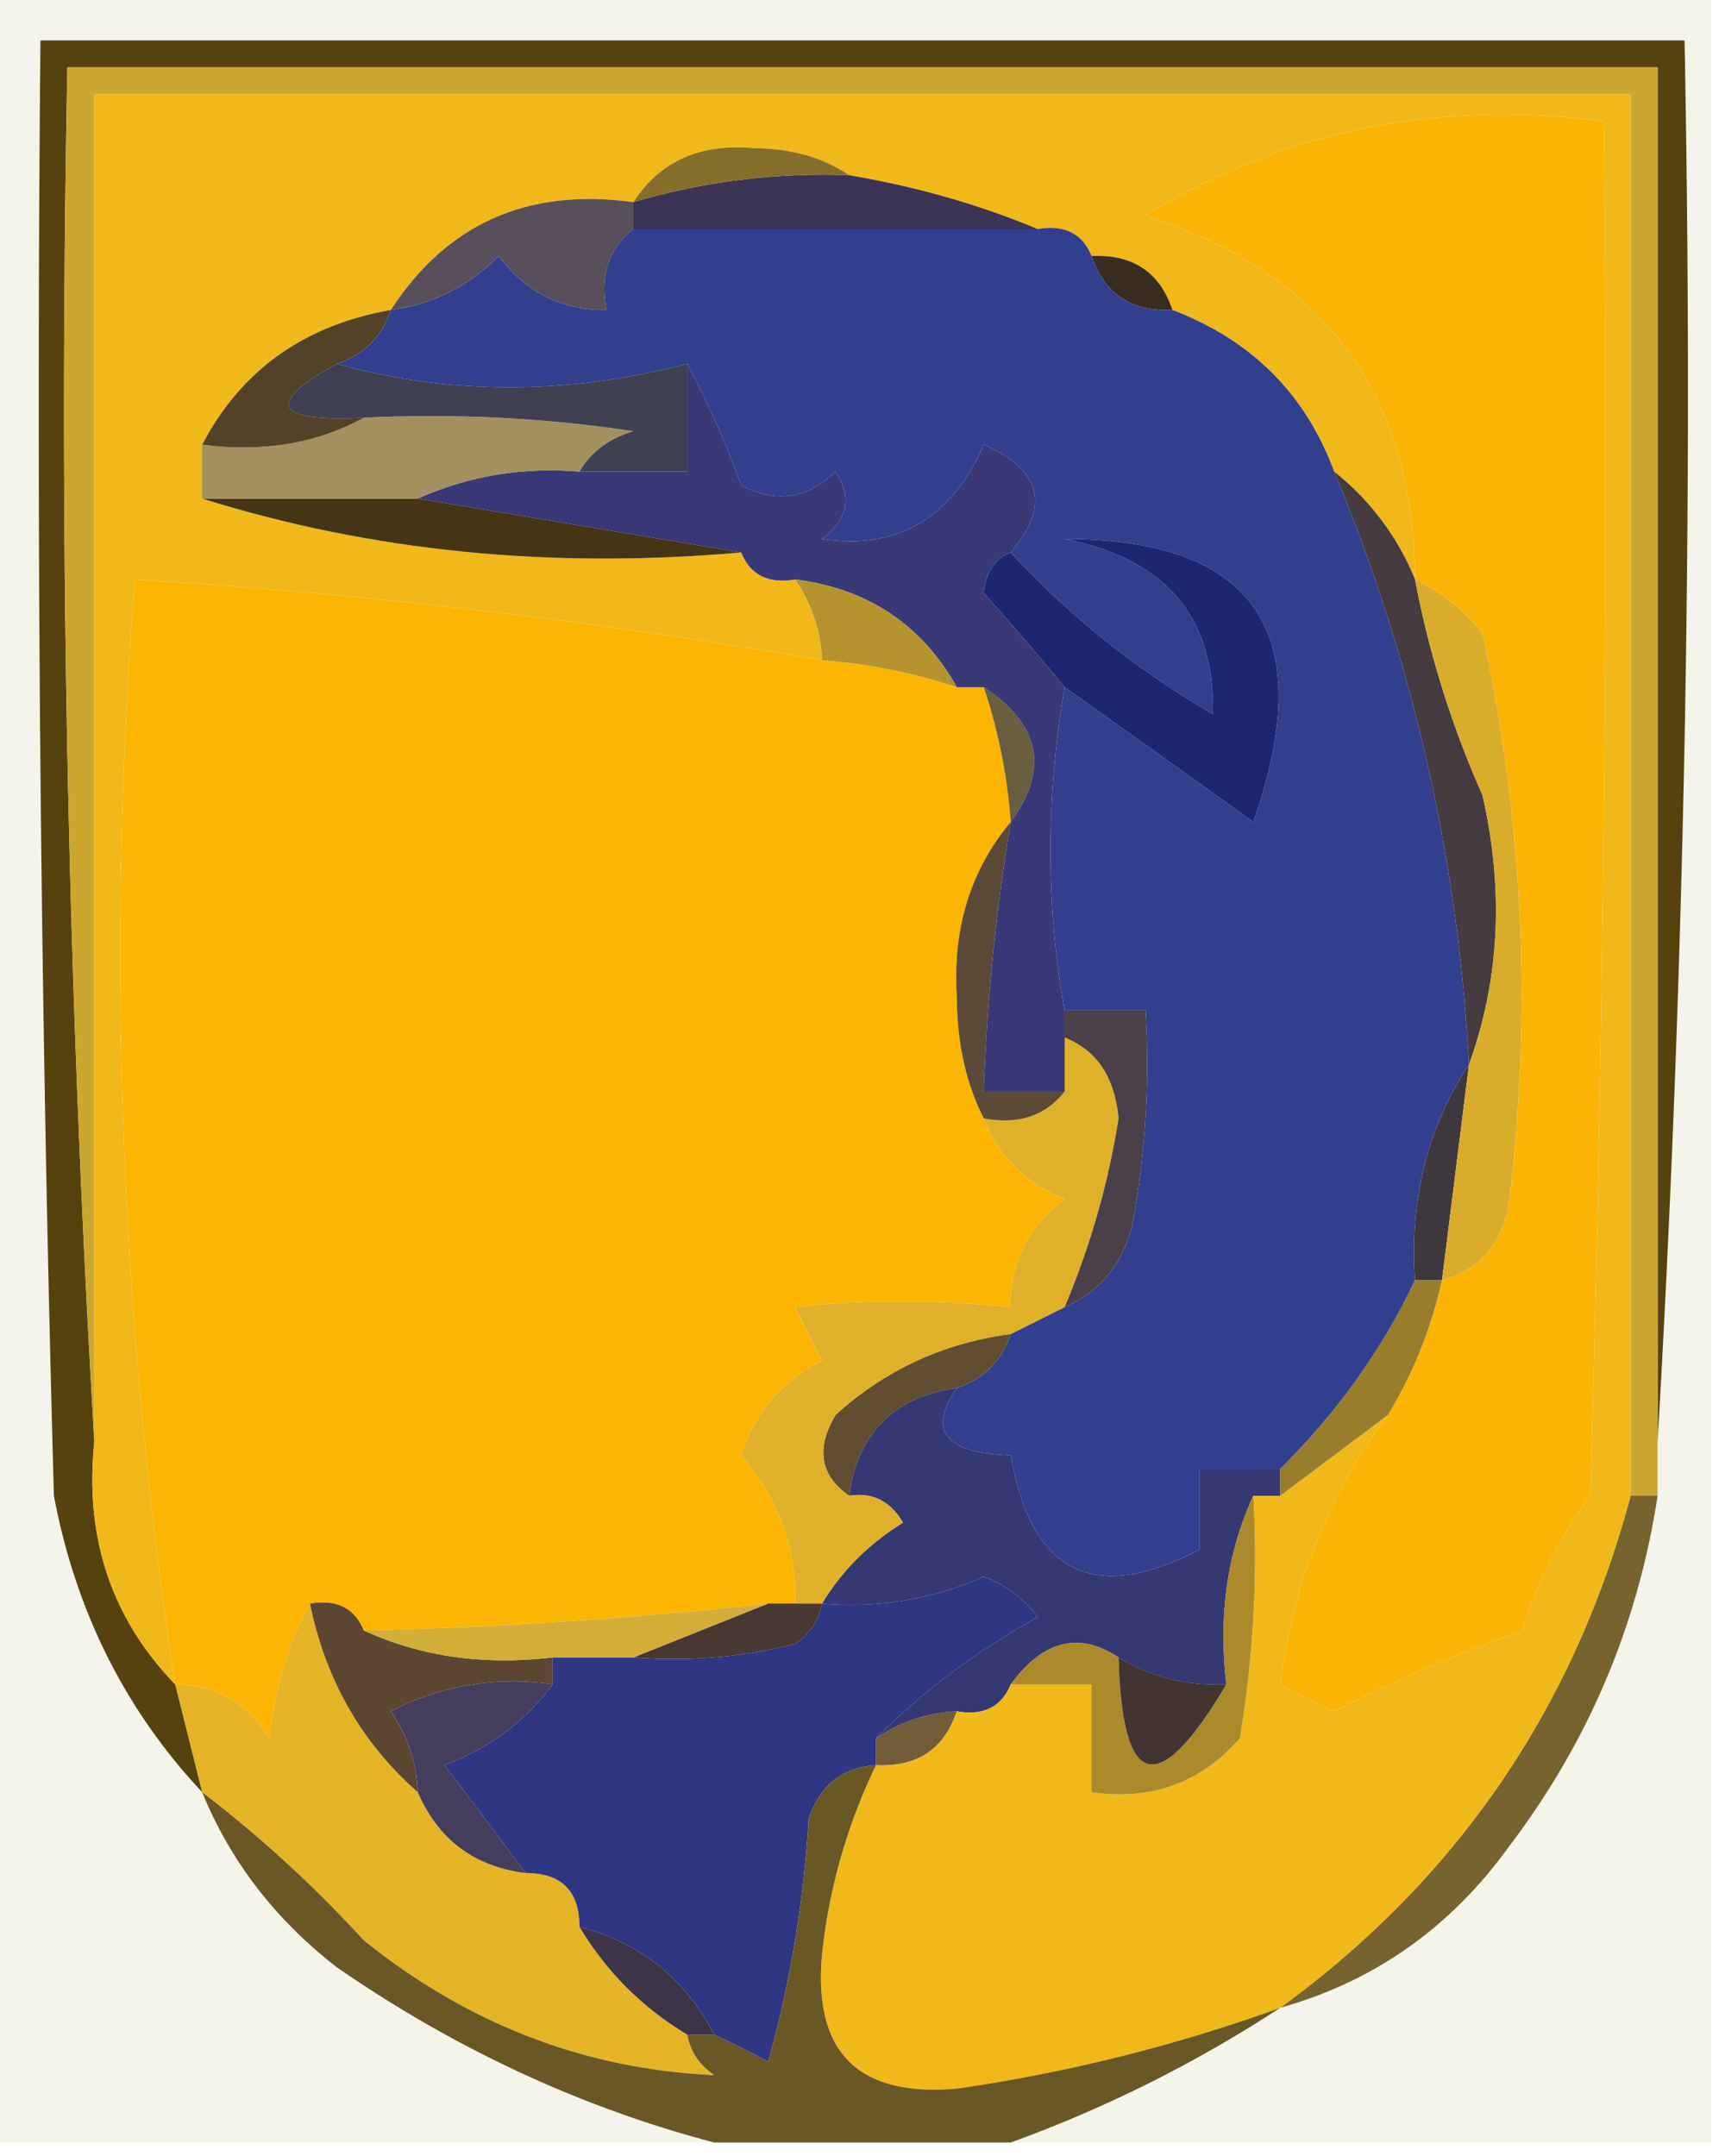 <svg xmlns="http://www.w3.org/2000/svg" width="64" height="80" style="shape-rendering:geometricPrecision;text-rendering:geometricPrecision;image-rendering:optimizeQuality;fill-rule:evenodd;clip-rule:evenodd"><path style="opacity:1" fill="#f5f4eb" d="M-.5-.5h64v80h-26a48.443 48.443 0 0 0 10-5c3.49-.977 6.322-2.977 8.5-6 2.937-3.874 4.77-8.207 5.5-13v-2a676.567 676.567 0 0 0 1-52h-61c-.167 18.003 0 36.003.5 54 .805 4.276 2.638 7.943 5.5 11 1.043 2.556 2.71 4.723 5 6.5 4.392 3.033 9.059 5.2 14 6.5h-27v-80z"/><path style="opacity:1" fill="#76632d" d="M60.5 55.5h1c-.73 4.793-2.563 9.126-5.5 13-2.178 3.023-5.01 5.023-8.5 6 6.565-4.793 10.898-11.127 13-19z"/><path style="opacity:1" fill="#e5b426" d="M11.5 59.5c.579 2.831 1.912 5.164 4 7 .762 1.762 2.096 2.762 4 3 1.333 0 2 .667 2 2 1 1.667 2.333 3 4 4 .11.617.444 1.117 1 1.5-4.796-.222-9.129-1.889-13-5a46.145 46.145 0 0 0-6-5.5l-1-4c1.517.01 2.684.677 3.5 2 .198-1.882.698-3.548 1.5-5z"/><path style="opacity:1" fill="#715d38" d="M35.5 63.5c-.473 1.406-1.473 2.073-3 2v-1a5.728 5.728 0 0 1 3-1z"/><path style="opacity:1" fill="#2f3683" d="M32.5 64.5v1c-1.25.077-2.083.744-2.5 2a42.707 42.707 0 0 1-1.5 9 44.358 44.358 0 0 0-2-1c-1.085-2.087-2.751-3.42-5-4 0-1.333-.667-2-2-2a493.061 493.061 0 0 0-3-4c1.684-.65 3.017-1.65 4-3v-1h3a18.436 18.436 0 0 0 6-.5c.556-.383.89-.883 1-1.5a11.989 11.989 0 0 0 6-1 4.452 4.452 0 0 1 2 1.5c-2.316 1.298-4.316 2.798-6 4.5z"/><path style="opacity:1" fill="#453d5c" d="M20.5 62.5c-.983 1.35-2.316 2.35-4 3a493.061 493.061 0 0 1 3 4c-1.904-.238-3.238-1.238-4-3a5.576 5.576 0 0 0-1-3 9.864 9.864 0 0 1 6-1z"/><path style="opacity:1" fill="#5b4731" d="M11.5 59.5c.992-.172 1.658.162 2 1 2.107.968 4.44 1.302 7 1v1a9.864 9.864 0 0 0-6 1c.627.917.96 1.917 1 3-2.088-1.836-3.421-4.169-4-7z"/><path style="opacity:1" fill="#363873" d="M35.5 51.5c-1.102 1.592-.435 2.425 2 2.5.76 4.38 3.094 5.547 7 3.5v-3h3v1h-1c-.968 2.107-1.302 4.44-1 7-1.459.067-2.792-.266-4-1-1.462-.97-2.795-.638-4 1-.342.838-1.008 1.172-2 1a5.728 5.728 0 0 0-3 1c1.684-1.702 3.684-3.202 6-4.5a4.452 4.452 0 0 0-2-1.5 11.989 11.989 0 0 1-6 1c.73-1.212 1.73-2.212 3-3-.457-.797-1.124-1.13-2-1 .333-2.333 1.667-3.667 4-4z"/><path style="opacity:1" fill="#56420e" d="M61.5 53.5v-51h-59a650.843 650.843 0 0 0 1 51c-.368 3.544.632 6.544 3 9l1 4c-2.862-3.057-4.695-6.724-5.5-11-.5-17.997-.667-35.997-.5-54h61a676.567 676.567 0 0 1-1 52z"/><path style="opacity:1" fill="#fcb503" d="M30.5 24.5c1.716.129 3.383.462 5 1h1a20.677 20.677 0 0 1 1 5c-1.497 1.79-2.164 3.956-2 6.5.008 1.707.342 3.207 1 4.5.507 1.359 1.507 2.359 3 3-1.353 1.024-2.02 2.357-2 4-2.847-.282-5.513-.282-8 0l1 2c-1.512.75-2.512 1.916-3 3.5 1.385 1.597 2.051 3.43 2 5.5h-1c-4.982.553-9.982.887-15 1-.342-.838-1.008-1.172-2-1-.802 1.452-1.302 3.118-1.5 5-.816-1.323-1.983-1.99-3.5-2a181.27 181.27 0 0 1-1.5-41c8.536.53 17.036 1.53 25.5 3z"/><path style="opacity:1" fill="#f1b81b" d="M60.5 55.5c-2.102 7.873-6.435 14.207-13 19a60.694 60.694 0 0 1-12 3c-3.672.318-5.338-1.349-5-5a21.216 21.216 0 0 1 2-7c1.527.073 2.527-.594 3-2 .992.172 1.658-.162 2-1h3v4c2.222.322 4.056-.345 5.5-2 .498-2.982.665-5.982.5-9h1l4-3c-2.195 2.902-3.528 6.236-4 10l2 1a55.19 55.19 0 0 1 7-3 16.094 16.094 0 0 1 2.5-5c.5-16.997.667-33.997.5-51-6.242-.809-11.908.358-17 3.5 6.634 2.124 9.967 6.624 10 13.5a9.818 9.818 0 0 0-3-4c-1.062-2.878-3.062-4.878-6-6-.473-1.406-1.473-2.073-3-2-.342-.838-1.008-1.172-2-1-2.157-.907-4.49-1.573-7-2-.949-.652-2.115-.986-3.5-1-2.008-.193-3.508.473-4.5 2-3.916-.54-6.916.794-9 4-3.22.57-5.552 2.236-7 5v2c6.25 1.959 12.916 2.625 20 2 .342.838 1.008 1.172 2 1 .61.891.943 1.891 1 3a233.151 233.151 0 0 0-25.5-3 181.27 181.27 0 0 0 1.5 41c-2.368-2.456-3.368-5.456-3-9v-50h57v52z"/><path style="opacity:1" fill="#aa8a2b" d="M46.5 55.5a40.936 40.936 0 0 1-.5 9c-1.444 1.655-3.278 2.322-5.5 2v-4h-3c1.205-1.638 2.538-1.97 4-1 .132 4.939 1.465 5.272 4 1-.302-2.56.032-4.893 1-7z"/><path style="opacity:1" fill="#413431" d="M41.5 61.5c1.208.734 2.541 1.067 4 1-2.535 4.272-3.868 3.939-4-1z"/><path style="opacity:1" fill="#4a3932" d="M28.5 59.5h2c-.11.617-.444 1.117-1 1.5a18.436 18.436 0 0 1-6 .5l5-2z"/><path style="opacity:1" fill="#d2ae39" d="m28.5 59.5-5 2h-3c-2.56.302-4.893-.032-7-1a170.705 170.705 0 0 0 15-1z"/><path style="opacity:1" fill="#987d2c" d="M52.5 47.5h1a16.328 16.328 0 0 1-2 5l-4 3v-1c2.117-2.1 3.783-4.433 5-7z"/><path style="opacity:1" fill="#323f8f" d="M23.5 8.5h15c.992-.172 1.658.162 2 1 .473 1.406 1.473 2.073 3 2 2.938 1.122 4.938 3.122 6 6a66.068 66.068 0 0 1 5 22c-1.54 2.338-2.206 5.005-2 8-1.217 2.567-2.883 4.9-5 7h-3v3c-3.906 2.047-6.24.88-7-3.5-2.435-.075-3.102-.908-2-2.5 1-.333 1.667-1 2-2l2-1c1.29-.558 2.123-1.558 2.5-3 .497-2.646.664-5.313.5-8h-3c-.701-3.913-.701-7.913 0-12 2.315 1.642 4.648 3.308 7 5 2.44-6.994.106-10.494-7-10.5 3.759.744 5.592 2.91 5.5 6.5-2.844-1.659-5.344-3.659-7.5-6 1.476-1.73 1.142-3.063-1-4-1.216 2.75-3.216 3.917-6 3.5.95-.718 1.117-1.55.5-2.5-1.05 1.017-2.216 1.184-3.5.5a36.213 36.213 0 0 0-2-4.5c-4.48 1.162-8.813 1.162-13 0 1-.333 1.667-1 2-2 1.544-.203 2.878-.87 4-2 1.024 1.353 2.357 2.02 4 2-.237-1.291.096-2.291 1-3z"/><path style="opacity:1" fill="#614d30" d="M37.5 49.5c-.333 1-1 1.667-2 2-2.333.333-3.667 1.667-4 4-1.073-.75-1.24-1.75-.5-3 1.843-1.671 4.01-2.671 6.5-3z"/><path style="opacity:1" fill="#dfb029" d="M39.5 38.5c1.194.47 1.86 1.47 2 3a29.89 29.89 0 0 1-2 7l-2 1c-2.49.329-4.657 1.329-6.5 3-.74 1.25-.573 2.25.5 3 .876-.13 1.543.203 2 1-1.27.788-2.27 1.788-3 3h-1c.051-2.07-.615-3.903-2-5.5.488-1.584 1.488-2.75 3-3.5l-1-2c2.487-.282 5.153-.282 8 0-.02-1.643.647-2.976 2-4-1.493-.641-2.493-1.641-3-3 1.291.237 2.291-.096 3-1v-2z"/><path style="opacity:1" fill="#fbb406" d="M51.5 52.5a16.328 16.328 0 0 0 2-5c1.431-.38 2.264-1.38 2.5-3a63.173 63.173 0 0 0-1-21c-.708-.88-1.542-1.547-2.5-2-.033-6.876-3.366-11.376-10-13.5 5.092-3.142 10.758-4.309 17-3.5.167 17.003 0 34.003-.5 51a16.094 16.094 0 0 0-2.5 5 55.19 55.19 0 0 0-7 3l-2-1c.472-3.764 1.805-7.098 4-10z"/><path style="opacity:1" fill="#cca72f" d="M61.5 53.5v2h-1v-52h-57v50a650.843 650.843 0 0 1-1-51h59v51z"/><path style="opacity:1" fill="#40383f" d="m54.5 39.5-1 8h-1c-.206-2.995.46-5.662 2-8z"/><path style="opacity:1" fill="#4b404a" d="M39.5 38.5v-1h3a32.437 32.437 0 0 1-.5 8c-.377 1.442-1.21 2.442-2.5 3a29.89 29.89 0 0 0 2-7c-.14-1.53-.806-2.53-2-3z"/><path style="opacity:1" fill="#5b4a38" d="M37.5 30.5a76.94 76.94 0 0 0-1 10h3c-.709.904-1.709 1.237-3 1-.658-1.293-.992-2.793-1-4.5-.164-2.544.503-4.71 2-6.5z"/><path style="opacity:1" fill="#1d2672" d="M39.5 25.5a122.796 122.796 0 0 0-3-3.5c.07-.765.403-1.265 1-1.5 2.156 2.341 4.656 4.341 7.5 6 .092-3.59-1.741-5.756-5.5-6.5 7.106.006 9.44 3.506 7 10.5a1264.516 1264.516 0 0 0-7-5z"/><path style="opacity:1" fill="#6a5e3e" d="M36.5 25.5c2.097 1.379 2.43 3.045 1 5a20.677 20.677 0 0 0-1-5z"/><path style="opacity:1" fill="#453b41" d="M49.5 17.5a9.818 9.818 0 0 1 3 4 36.402 36.402 0 0 0 2.5 8c.807 3.527.64 6.86-.5 10a66.068 66.068 0 0 0-5-22z"/><path style="opacity:1" fill="#d8ad2c" d="M52.5 21.5c.958.453 1.792 1.12 2.5 2a63.173 63.173 0 0 1 1 21c-.236 1.62-1.069 2.62-2.5 3l1-8c1.14-3.14 1.307-6.473.5-10a36.402 36.402 0 0 1-2.5-8z"/><path style="opacity:1" fill="#383976" d="M25.5 13.5a36.213 36.213 0 0 1 2 4.5c1.284.684 2.45.517 3.5-.5.617.95.45 1.782-.5 2.5 2.784.417 4.784-.75 6-3.5 2.142.937 2.476 2.27 1 4-.597.235-.93.735-1 1.5a122.796 122.796 0 0 1 3 3.5c-.701 4.087-.701 8.087 0 12v3h-3a76.94 76.94 0 0 1 1-10c1.43-1.955 1.097-3.621-1-5h-1c-1.302-2.322-3.302-3.655-6-4-.992.172-1.658-.162-2-1l-12-2c1.88-.841 3.88-1.175 6-1h4v-4z"/><path style="opacity:1" fill="#b5942f" d="M29.5 21.5c2.698.345 4.698 1.678 6 4a20.677 20.677 0 0 0-5-1 5.728 5.728 0 0 0-1-3z"/><path style="opacity:1" fill="#463515" d="M7.5 18.5h8l12 2c-7.084.625-13.75-.041-20-2z"/><path style="opacity:1" fill="#a48f5e" d="M13.5 15.5c3.35-.165 6.683.002 10 .5-.916.278-1.582.778-2 1.5-2.12-.175-4.12.159-6 1h-8v-2c2.235.295 4.235-.039 6-1z"/><path style="opacity:1" fill="#524328" d="M14.5 11.5c-.333 1-1 1.667-2 2-2.686 1.488-2.353 2.155 1 2-1.765.961-3.765 1.295-6 1 1.448-2.764 3.78-4.43 7-5z"/><path style="opacity:1" fill="#3f3f52" d="M12.5 13.5c4.187 1.162 8.52 1.162 13 0v4h-4c.418-.722 1.084-1.222 2-1.5a50.441 50.441 0 0 0-10-.5c-3.353.155-3.686-.512-1-2z"/><path style="opacity:1" fill="#392c21" d="M40.5 9.5c1.527-.073 2.527.594 3 2-1.527.073-2.527-.594-3-2z"/><path style="opacity:1" fill="#584f5a" d="M23.5 7.5v1c-.904.709-1.237 1.709-1 3-1.643.02-2.976-.647-4-2-1.122 1.13-2.456 1.797-4 2 2.084-3.206 5.084-4.54 9-4z"/><path style="opacity:1" fill="#3c3454" d="M31.5 6.5c2.51.427 4.843 1.093 7 2h-15v-1a24.93 24.93 0 0 1 8-1z"/><path style="opacity:1" fill="#846e2a" d="M31.5 6.5a24.93 24.93 0 0 0-8 1c.992-1.527 2.492-2.193 4.5-2 1.385.014 2.551.348 3.5 1z"/><path style="opacity:1" fill="#6a5726" d="M32.5 65.5a21.216 21.216 0 0 0-2 7c-.338 3.651 1.328 5.318 5 5a60.694 60.694 0 0 0 12-3 48.443 48.443 0 0 1-10 5h-11c-4.941-1.3-9.608-3.467-14-6.5-2.29-1.777-3.957-3.944-5-6.5a46.145 46.145 0 0 1 6 5.5c3.871 3.111 8.204 4.778 13 5-.556-.383-.89-.883-1-1.5h1c.65.304 1.317.637 2 1a42.707 42.707 0 0 0 1.5-9c.417-1.256 1.25-1.923 2.5-2z"/><path style="opacity:1" fill="#3d3447" d="M21.5 71.5c2.249.58 3.915 1.913 5 4h-1c-1.667-1-3-2.333-4-4z"/></svg>